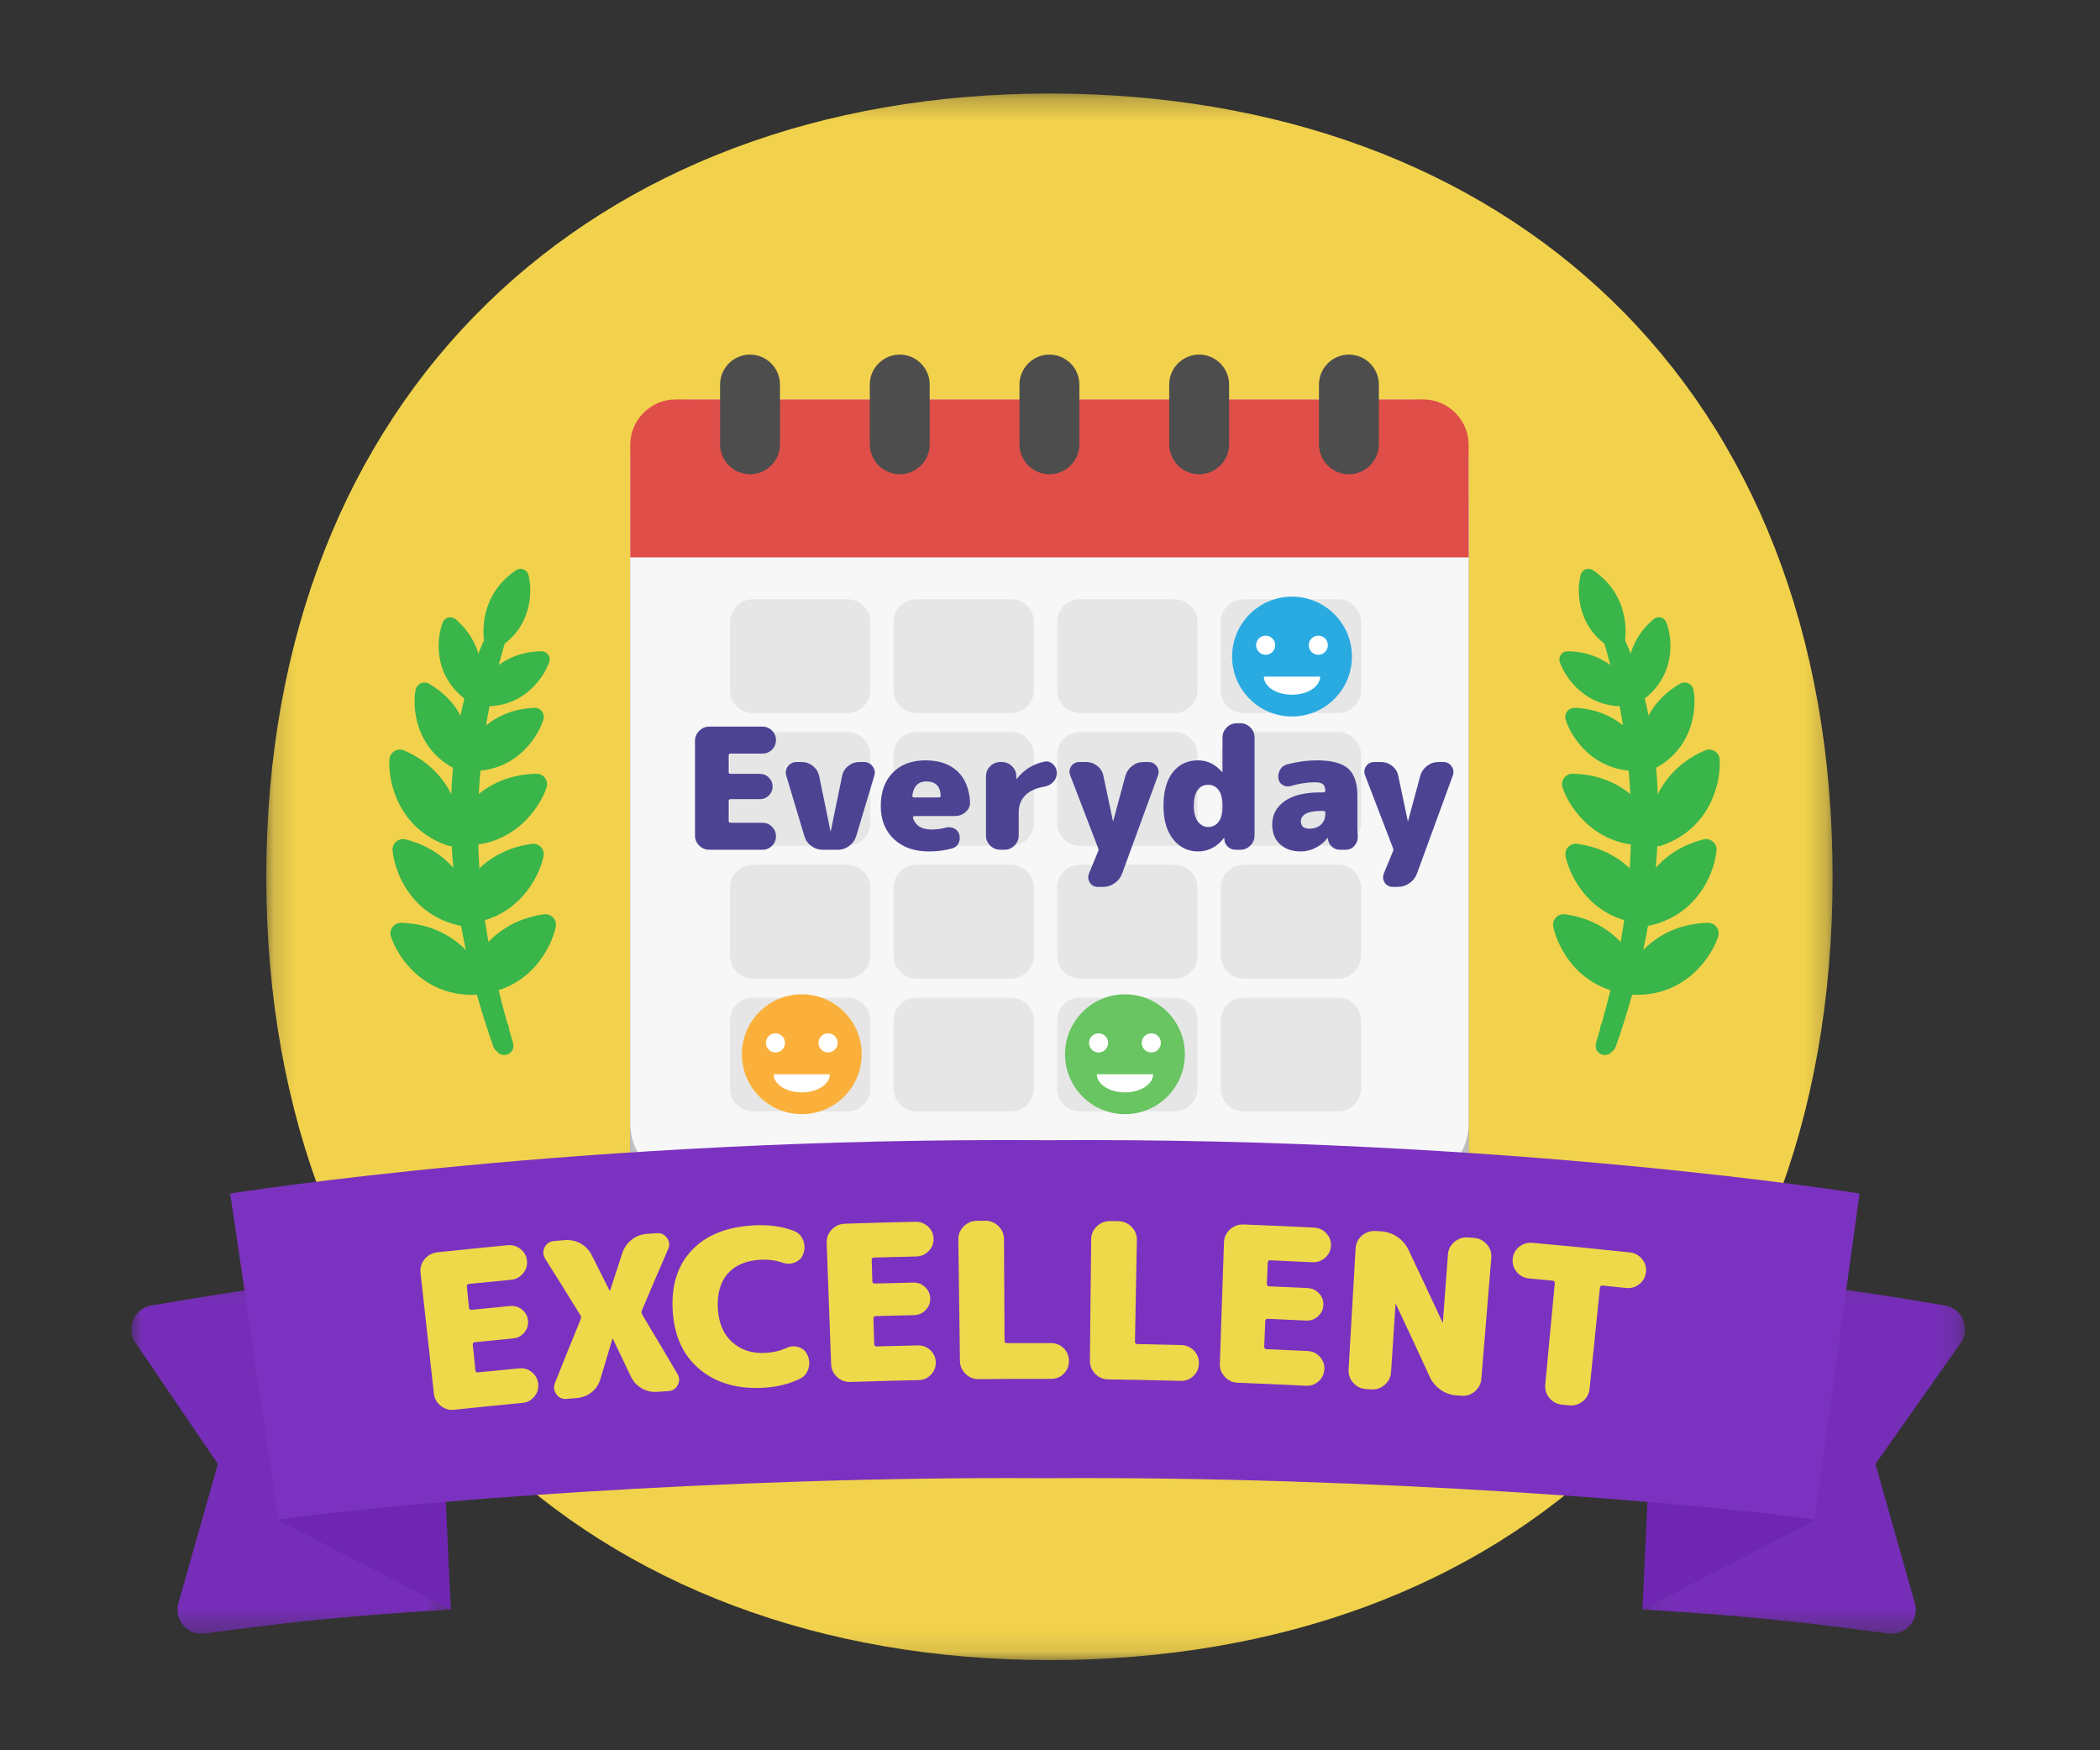 <svg width="96" height="80" viewBox="0 0 96 80" fill="none" xmlns="http://www.w3.org/2000/svg">
<rect x="0" y="0" width="96" height="80" fill="#333333" stroke="none"/>
<mask id="mask0" mask-type="alpha" maskUnits="userSpaceOnUse" x="12" y="4" width="72" height="72">
<path fill-rule="evenodd" clip-rule="evenodd" d="M12.174 4.275H83.776V75.877H12.174V4.275Z" fill="white"/>
</mask>
<g mask="url(#mask0)">
<path fill-rule="evenodd" clip-rule="evenodd" d="M83.776 40.077C83.776 62.537 68.947 75.877 47.975 75.877C27.002 75.877 12.174 62.162 12.174 40.077C12.174 17.991 27.092 4.275 47.975 4.275C68.858 4.275 83.776 17.616 83.776 40.077" fill="#F2D24C"/>
</g>
<path fill-rule="evenodd" clip-rule="evenodd" d="M64.372 56.264H31.576C30.049 56.264 28.811 55.026 28.811 53.498V23.184C28.811 21.657 30.049 20.418 31.576 20.418H64.372C65.899 20.418 67.138 21.657 67.138 23.184V53.498C67.138 55.026 65.899 56.264 64.372 56.264" fill="#999999"/>
<path fill-rule="evenodd" clip-rule="evenodd" d="M64.372 55.264H31.576C30.049 55.264 28.811 54.026 28.811 52.498V22.184C28.811 20.657 30.049 19.418 31.576 19.418H64.372C65.899 19.418 67.138 20.657 67.138 22.184V52.498C67.138 54.026 65.899 55.264 64.372 55.264" fill="#BFBFBF"/>
<path fill-rule="evenodd" clip-rule="evenodd" d="M64.372 54.102H31.576C30.049 54.102 28.811 52.864 28.811 51.336V21.022C28.811 19.494 30.049 18.256 31.576 18.256H64.372C65.899 18.256 67.138 19.494 67.138 21.022V51.336C67.138 52.864 65.899 54.102 64.372 54.102" fill="#F7F7F7"/>
<path fill-rule="evenodd" clip-rule="evenodd" d="M38.743 32.591H34.412C33.838 32.591 33.369 32.122 33.369 31.549V28.433C33.369 27.86 33.838 27.391 34.412 27.391H38.743C39.316 27.391 39.786 27.86 39.786 28.433V31.549C39.786 32.122 39.316 32.591 38.743 32.591" fill="#E6E6E6"/>
<path fill-rule="evenodd" clip-rule="evenodd" d="M46.222 32.591H41.89C41.317 32.591 40.848 32.122 40.848 31.549V28.433C40.848 27.86 41.317 27.391 41.89 27.391H46.222C46.795 27.391 47.264 27.86 47.264 28.433V31.549C47.264 32.122 46.795 32.591 46.222 32.591" fill="#E6E6E6"/>
<path fill-rule="evenodd" clip-rule="evenodd" d="M53.7 32.591H49.369C48.795 32.591 48.326 32.122 48.326 31.549V28.433C48.326 27.86 48.795 27.391 49.369 27.391H53.7C54.274 27.391 54.743 27.86 54.743 28.433V31.549C54.743 32.122 54.274 32.591 53.7 32.591" fill="#E6E6E6"/>
<path fill-rule="evenodd" clip-rule="evenodd" d="M61.177 32.591H56.845C56.272 32.591 55.803 32.122 55.803 31.549V28.433C55.803 27.86 56.272 27.391 56.845 27.391H61.177C61.75 27.391 62.219 27.86 62.219 28.433V31.549C62.219 32.122 61.75 32.591 61.177 32.591" fill="#E6E6E6"/>
<path fill-rule="evenodd" clip-rule="evenodd" d="M38.743 38.659H34.412C33.838 38.659 33.369 38.19 33.369 37.617V34.502C33.369 33.928 33.838 33.459 34.412 33.459H38.743C39.316 33.459 39.786 33.928 39.786 34.502V37.617C39.786 38.19 39.316 38.659 38.743 38.659" fill="#E6E6E6"/>
<path fill-rule="evenodd" clip-rule="evenodd" d="M46.222 38.659H41.89C41.317 38.659 40.848 38.19 40.848 37.617V34.502C40.848 33.928 41.317 33.459 41.89 33.459H46.222C46.795 33.459 47.264 33.928 47.264 34.502V37.617C47.264 38.19 46.795 38.659 46.222 38.659" fill="#E6E6E6"/>
<path fill-rule="evenodd" clip-rule="evenodd" d="M53.7 38.659H49.369C48.795 38.659 48.326 38.19 48.326 37.617V34.502C48.326 33.928 48.795 33.459 49.369 33.459H53.7C54.274 33.459 54.743 33.928 54.743 34.502V37.617C54.743 38.19 54.274 38.659 53.7 38.659" fill="#E6E6E6"/>
<path fill-rule="evenodd" clip-rule="evenodd" d="M61.177 38.659H56.845C56.272 38.659 55.803 38.19 55.803 37.617V34.502C55.803 33.928 56.272 33.459 56.845 33.459H61.177C61.75 33.459 62.219 33.928 62.219 34.502V37.617C62.219 38.19 61.75 38.659 61.177 38.659" fill="#E6E6E6"/>
<path fill-rule="evenodd" clip-rule="evenodd" d="M38.743 44.728H34.412C33.838 44.728 33.369 44.258 33.369 43.685V40.57C33.369 39.997 33.838 39.527 34.412 39.527H38.743C39.316 39.527 39.786 39.997 39.786 40.57V43.685C39.786 44.258 39.316 44.728 38.743 44.728" fill="#E6E6E6"/>
<path fill-rule="evenodd" clip-rule="evenodd" d="M46.222 44.728H41.89C41.317 44.728 40.848 44.258 40.848 43.685V40.57C40.848 39.997 41.317 39.527 41.89 39.527H46.222C46.795 39.527 47.264 39.997 47.264 40.57V43.685C47.264 44.258 46.795 44.728 46.222 44.728" fill="#E6E6E6"/>
<path fill-rule="evenodd" clip-rule="evenodd" d="M53.7 44.728H49.369C48.795 44.728 48.326 44.258 48.326 43.685V40.57C48.326 39.997 48.795 39.527 49.369 39.527H53.7C54.274 39.527 54.743 39.997 54.743 40.57V43.685C54.743 44.258 54.274 44.728 53.7 44.728" fill="#E6E6E6"/>
<path fill-rule="evenodd" clip-rule="evenodd" d="M61.177 44.728H56.845C56.272 44.728 55.803 44.258 55.803 43.685V40.57C55.803 39.997 56.272 39.527 56.845 39.527H61.177C61.75 39.527 62.219 39.997 62.219 40.57V43.685C62.219 44.258 61.75 44.728 61.177 44.728" fill="#E6E6E6"/>
<path fill-rule="evenodd" clip-rule="evenodd" d="M38.743 50.798H34.412C33.838 50.798 33.369 50.329 33.369 49.755V46.64C33.369 46.067 33.838 45.598 34.412 45.598H38.743C39.316 45.598 39.786 46.067 39.786 46.64V49.755C39.786 50.329 39.316 50.798 38.743 50.798" fill="#E6E6E6"/>
<path fill-rule="evenodd" clip-rule="evenodd" d="M46.222 50.798H41.89C41.317 50.798 40.848 50.329 40.848 49.755V46.64C40.848 46.067 41.317 45.598 41.89 45.598H46.222C46.795 45.598 47.264 46.067 47.264 46.64V49.755C47.264 50.329 46.795 50.798 46.222 50.798" fill="#E6E6E6"/>
<path fill-rule="evenodd" clip-rule="evenodd" d="M53.7 50.798H49.369C48.795 50.798 48.326 50.329 48.326 49.755V46.64C48.326 46.067 48.795 45.598 49.369 45.598H53.7C54.274 45.598 54.743 46.067 54.743 46.64V49.755C54.743 50.329 54.274 50.798 53.7 50.798" fill="#E6E6E6"/>
<path fill-rule="evenodd" clip-rule="evenodd" d="M61.177 50.798H56.845C56.272 50.798 55.803 50.329 55.803 49.755V46.64C55.803 46.067 56.272 45.598 56.845 45.598H61.177C61.75 45.598 62.219 46.067 62.219 46.64V49.755C62.219 50.329 61.75 50.798 61.177 50.798" fill="#E6E6E6"/>
<path fill-rule="evenodd" clip-rule="evenodd" d="M67.138 25.477H28.811V20.341C28.811 19.189 29.744 18.256 30.895 18.256H65.053C66.204 18.256 67.138 19.189 67.138 20.341V25.477Z" fill="#DF4E49"/>
<path fill-rule="evenodd" clip-rule="evenodd" d="M34.287 21.677V21.677C33.534 21.677 32.918 21.061 32.918 20.309V17.576C32.918 16.823 33.534 16.207 34.287 16.207C35.04 16.207 35.656 16.823 35.656 17.576V20.309C35.656 21.061 35.04 21.677 34.287 21.677" fill="#4D4D4D"/>
<path fill-rule="evenodd" clip-rule="evenodd" d="M41.131 21.677V21.677C40.378 21.677 39.762 21.061 39.762 20.309V17.576C39.762 16.823 40.378 16.207 41.131 16.207C41.883 16.207 42.5 16.823 42.5 17.576V20.309C42.5 21.061 41.883 21.677 41.131 21.677" fill="#4D4D4D"/>
<path fill-rule="evenodd" clip-rule="evenodd" d="M47.974 21.677V21.677C47.222 21.677 46.605 21.061 46.605 20.309V17.576C46.605 16.823 47.222 16.207 47.974 16.207C48.727 16.207 49.343 16.823 49.343 17.576V20.309C49.343 21.061 48.727 21.677 47.974 21.677" fill="#4D4D4D"/>
<path fill-rule="evenodd" clip-rule="evenodd" d="M54.818 21.677V21.677C54.065 21.677 53.449 21.061 53.449 20.309V17.576C53.449 16.823 54.065 16.207 54.818 16.207C55.571 16.207 56.187 16.823 56.187 17.576V20.309C56.187 21.061 55.571 21.677 54.818 21.677" fill="#4D4D4D"/>
<path fill-rule="evenodd" clip-rule="evenodd" d="M61.664 21.677V21.677C60.911 21.677 60.295 21.061 60.295 20.309V17.576C60.295 16.823 60.911 16.207 61.664 16.207C62.417 16.207 63.033 16.823 63.033 17.576V20.309C63.033 21.061 62.417 21.677 61.664 21.677" fill="#4D4D4D"/>
<path fill-rule="evenodd" clip-rule="evenodd" d="M55.948 38.308C55.624 38.714 55.231 38.917 54.768 38.917C54.306 38.917 53.926 38.732 53.631 38.362C53.335 37.992 53.188 37.483 53.188 36.835C53.188 36.172 53.33 35.659 53.615 35.297C53.901 34.934 54.285 34.753 54.768 34.753C55.195 34.753 55.56 34.931 55.863 35.285C55.863 35.29 55.868 35.293 55.879 35.293C55.884 35.293 55.886 35.29 55.886 35.285V33.712C55.886 33.532 55.951 33.378 56.079 33.249C56.208 33.121 56.362 33.057 56.542 33.057H56.696C56.876 33.057 57.03 33.121 57.159 33.249C57.287 33.378 57.352 33.532 57.352 33.712V38.185C57.352 38.365 57.287 38.519 57.159 38.648C57.03 38.776 56.876 38.84 56.696 38.84H56.48C56.347 38.84 56.23 38.794 56.129 38.701C56.029 38.609 55.976 38.496 55.971 38.362V38.308C55.971 38.303 55.969 38.3 55.964 38.3C55.959 38.3 55.953 38.303 55.948 38.308ZM34.856 38.84C35.026 38.84 35.171 38.78 35.292 38.659C35.413 38.538 35.473 38.393 35.473 38.223C35.473 38.054 35.413 37.908 35.292 37.788C35.171 37.667 35.026 37.606 34.856 37.606H33.399C33.342 37.606 33.314 37.578 33.314 37.522V36.612C33.314 36.555 33.342 36.527 33.399 36.527H34.74C34.9 36.527 35.036 36.47 35.149 36.357C35.262 36.244 35.319 36.108 35.319 35.948C35.319 35.789 35.262 35.653 35.149 35.54C35.036 35.427 34.9 35.37 34.74 35.37H33.399C33.342 35.37 33.314 35.342 33.314 35.285V34.529C33.314 34.473 33.342 34.445 33.399 34.445H34.856C35.026 34.445 35.171 34.384 35.292 34.264C35.413 34.143 35.473 33.997 35.473 33.828C35.473 33.658 35.413 33.513 35.292 33.392C35.171 33.271 35.026 33.211 34.856 33.211H32.427C32.247 33.211 32.093 33.275 31.964 33.404C31.836 33.532 31.771 33.686 31.771 33.866V38.185C31.771 38.365 31.836 38.519 31.964 38.648C32.093 38.776 32.247 38.84 32.427 38.84H34.856ZM38.304 38.84C38.494 38.84 38.667 38.781 38.824 38.663C38.981 38.545 39.088 38.393 39.144 38.208L39.969 35.455C40.016 35.295 39.989 35.152 39.888 35.023C39.788 34.895 39.658 34.83 39.499 34.83H39.283C39.093 34.83 38.923 34.891 38.774 35.011C38.625 35.132 38.532 35.285 38.496 35.47L37.98 37.984C37.98 37.989 37.977 37.992 37.972 37.992C37.967 37.992 37.964 37.989 37.964 37.984L37.448 35.47C37.407 35.285 37.311 35.132 37.162 35.011C37.013 34.891 36.846 34.83 36.661 34.83H36.414C36.25 34.83 36.119 34.895 36.021 35.023C35.923 35.152 35.898 35.295 35.944 35.455L36.769 38.208C36.821 38.393 36.925 38.545 37.081 38.663C37.238 38.781 37.414 38.84 37.61 38.84H38.304ZM43.526 38.779C43.192 38.871 42.837 38.917 42.462 38.917C41.799 38.917 41.267 38.73 40.866 38.354C40.465 37.979 40.264 37.473 40.264 36.835C40.264 36.193 40.448 35.685 40.816 35.312C41.183 34.94 41.681 34.753 42.308 34.753C42.925 34.753 43.41 34.918 43.762 35.247C44.114 35.576 44.308 36.044 44.344 36.65C44.354 36.83 44.29 36.983 44.151 37.109C44.012 37.235 43.848 37.298 43.657 37.298H41.799C41.773 37.298 41.755 37.308 41.745 37.329C41.735 37.349 41.732 37.37 41.737 37.391C41.85 37.74 42.136 37.915 42.593 37.915C42.799 37.915 43.01 37.887 43.226 37.83C43.359 37.794 43.487 37.804 43.607 37.861C43.728 37.917 43.809 38.007 43.85 38.131C43.891 38.27 43.882 38.403 43.823 38.532C43.764 38.66 43.665 38.743 43.526 38.779ZM42.917 36.45H41.784C41.758 36.45 41.737 36.439 41.722 36.419C41.706 36.398 41.701 36.378 41.706 36.357C41.768 35.931 41.982 35.717 42.347 35.717C42.763 35.717 42.981 35.931 43.002 36.357C43.002 36.419 42.974 36.45 42.917 36.45ZM46.376 38.648C46.248 38.776 46.094 38.84 45.914 38.84H45.729C45.549 38.84 45.394 38.776 45.266 38.648C45.137 38.519 45.073 38.365 45.073 38.185V35.486C45.073 35.306 45.137 35.152 45.266 35.023C45.394 34.895 45.549 34.83 45.729 34.83H45.798C45.978 34.83 46.133 34.895 46.264 35.023C46.396 35.152 46.461 35.306 46.461 35.486V35.594C46.461 35.599 46.464 35.601 46.469 35.601C46.479 35.601 46.484 35.599 46.484 35.594C46.808 35.182 47.225 34.923 47.734 34.815C47.883 34.779 48.016 34.816 48.135 34.927C48.253 35.037 48.312 35.172 48.312 35.331C48.312 35.491 48.257 35.628 48.146 35.744C48.036 35.86 47.898 35.931 47.734 35.956C47.348 36.023 47.057 36.158 46.862 36.361C46.667 36.564 46.569 36.825 46.569 37.144V38.185C46.569 38.365 46.505 38.519 46.376 38.648ZM50.421 40.537C50.616 40.537 50.795 40.48 50.957 40.367C51.119 40.254 51.233 40.105 51.3 39.92L52.935 35.447C52.991 35.298 52.973 35.158 52.881 35.027C52.788 34.896 52.662 34.83 52.503 34.83H52.272C52.081 34.83 51.909 34.889 51.755 35.008C51.601 35.126 51.498 35.278 51.446 35.463L50.891 37.522C50.891 37.527 50.889 37.529 50.883 37.529C50.878 37.529 50.876 37.527 50.876 37.522L50.444 35.47C50.408 35.285 50.315 35.132 50.166 35.011C50.017 34.891 49.845 34.83 49.65 34.83H49.341C49.182 34.83 49.058 34.895 48.971 35.023C48.884 35.152 48.868 35.29 48.925 35.44L50.197 38.755C50.223 38.812 50.223 38.866 50.197 38.917L49.781 39.928C49.724 40.077 49.738 40.215 49.823 40.344C49.908 40.472 50.03 40.537 50.19 40.537H50.421ZM55.231 37.799C55.041 37.799 54.884 37.716 54.761 37.549C54.637 37.382 54.575 37.144 54.575 36.835C54.575 36.517 54.633 36.276 54.749 36.114C54.865 35.952 55.025 35.871 55.231 35.871C55.431 35.871 55.591 35.952 55.709 36.114C55.827 36.276 55.886 36.504 55.886 36.797V36.874C55.886 37.172 55.827 37.401 55.709 37.56C55.591 37.719 55.431 37.799 55.231 37.799ZM60.14 38.752C59.919 38.862 59.695 38.917 59.469 38.917C59.073 38.917 58.756 38.808 58.517 38.59C58.278 38.371 58.158 38.069 58.158 37.684C58.158 37.241 58.347 36.887 58.725 36.619C59.103 36.352 59.646 36.218 60.356 36.218H60.502C60.559 36.218 60.587 36.188 60.587 36.126C60.577 35.987 60.537 35.891 60.468 35.837C60.398 35.783 60.284 35.756 60.124 35.756C59.765 35.756 59.395 35.812 59.014 35.925C58.891 35.966 58.77 35.954 58.652 35.887C58.533 35.82 58.464 35.725 58.443 35.601C58.418 35.452 58.442 35.313 58.517 35.185C58.591 35.056 58.698 34.974 58.837 34.938C59.299 34.815 59.754 34.753 60.202 34.753C60.87 34.753 61.346 34.878 61.628 35.127C61.911 35.377 62.052 35.792 62.052 36.373V37.761C62.052 37.951 62.057 38.092 62.068 38.185C62.083 38.36 62.037 38.513 61.929 38.644C61.821 38.775 61.682 38.84 61.513 38.84H61.258C61.119 38.84 60.997 38.795 60.892 38.705C60.786 38.615 60.726 38.501 60.711 38.362C60.711 38.357 60.709 38.348 60.707 38.335C60.704 38.322 60.703 38.313 60.703 38.308C60.703 38.303 60.7 38.3 60.695 38.3C60.685 38.3 60.68 38.303 60.68 38.308C60.541 38.493 60.361 38.641 60.14 38.752ZM59.855 37.876C59.597 37.876 59.469 37.761 59.469 37.529C59.469 37.391 59.544 37.279 59.693 37.194C59.842 37.109 60.063 37.067 60.356 37.067H60.502C60.559 37.067 60.587 37.095 60.587 37.151V37.182C60.587 37.398 60.52 37.568 60.387 37.691C60.253 37.815 60.076 37.876 59.855 37.876ZM64.436 40.367C64.274 40.48 64.095 40.537 63.9 40.537H63.669C63.509 40.537 63.387 40.472 63.302 40.344C63.217 40.215 63.203 40.077 63.26 39.928L63.676 38.917C63.702 38.866 63.702 38.812 63.676 38.755L62.404 35.44C62.347 35.29 62.363 35.152 62.45 35.023C62.537 34.895 62.661 34.83 62.82 34.83H63.129C63.324 34.83 63.496 34.891 63.645 35.011C63.794 35.132 63.887 35.285 63.923 35.47L64.355 37.522C64.355 37.527 64.357 37.529 64.362 37.529C64.368 37.529 64.37 37.527 64.37 37.522L64.925 35.463C64.977 35.278 65.08 35.126 65.234 35.008C65.388 34.889 65.56 34.83 65.751 34.83H65.982C66.141 34.83 66.267 34.896 66.36 35.027C66.452 35.158 66.47 35.298 66.414 35.447L64.779 39.92C64.712 40.105 64.598 40.254 64.436 40.367Z" fill="#4C4493"/>
<path fill-rule="evenodd" clip-rule="evenodd" d="M61.802 30.01C61.802 31.523 60.576 32.749 59.063 32.749C57.551 32.749 56.324 31.523 56.324 30.01C56.324 28.498 57.551 27.271 59.063 27.271C60.576 27.271 61.802 28.498 61.802 30.01" fill="#29ABE2"/>
<path fill-rule="evenodd" clip-rule="evenodd" d="M58.296 29.49C58.296 29.731 58.1 29.927 57.859 29.927C57.618 29.927 57.422 29.731 57.422 29.49C57.422 29.249 57.618 29.053 57.859 29.053C58.1 29.053 58.296 29.249 58.296 29.49" fill="white"/>
<path fill-rule="evenodd" clip-rule="evenodd" d="M60.702 29.49C60.702 29.731 60.507 29.927 60.265 29.927C60.024 29.927 59.828 29.731 59.828 29.49C59.828 29.249 60.024 29.053 60.265 29.053C60.507 29.053 60.702 29.249 60.702 29.49" fill="white"/>
<path fill-rule="evenodd" clip-rule="evenodd" d="M57.775 30.924C57.775 31.382 58.352 31.754 59.062 31.754C59.773 31.754 60.349 31.382 60.349 30.924H57.775Z" fill="white"/>
<path fill-rule="evenodd" clip-rule="evenodd" d="M39.392 48.186C39.392 49.699 38.166 50.925 36.653 50.925C35.141 50.925 33.914 49.699 33.914 48.186C33.914 46.673 35.141 45.447 36.653 45.447C38.166 45.447 39.392 46.673 39.392 48.186" fill="#FBB03B"/>
<path fill-rule="evenodd" clip-rule="evenodd" d="M35.886 47.667C35.886 47.909 35.69 48.105 35.449 48.105C35.207 48.105 35.012 47.909 35.012 47.667C35.012 47.426 35.207 47.23 35.449 47.23C35.69 47.23 35.886 47.426 35.886 47.667" fill="white"/>
<path fill-rule="evenodd" clip-rule="evenodd" d="M38.292 47.667C38.292 47.909 38.097 48.105 37.855 48.105C37.614 48.105 37.418 47.909 37.418 47.667C37.418 47.426 37.614 47.23 37.855 47.23C38.097 47.23 38.292 47.426 38.292 47.667" fill="white"/>
<path fill-rule="evenodd" clip-rule="evenodd" d="M35.365 49.1C35.365 49.558 35.941 49.93 36.652 49.93C37.362 49.93 37.938 49.558 37.938 49.1H35.365Z" fill="white"/>
<path fill-rule="evenodd" clip-rule="evenodd" d="M54.166 48.186C54.166 49.699 52.94 50.925 51.427 50.925C49.914 50.925 48.688 49.699 48.688 48.186C48.688 46.673 49.914 45.447 51.427 45.447C52.94 45.447 54.166 46.673 54.166 48.186" fill="#69C462"/>
<path fill-rule="evenodd" clip-rule="evenodd" d="M50.659 47.667C50.659 47.909 50.464 48.105 50.222 48.105C49.981 48.105 49.785 47.909 49.785 47.667C49.785 47.426 49.981 47.23 50.222 47.23C50.464 47.23 50.659 47.426 50.659 47.667" fill="white"/>
<path fill-rule="evenodd" clip-rule="evenodd" d="M53.068 47.667C53.068 47.909 52.872 48.105 52.63 48.105C52.389 48.105 52.193 47.909 52.193 47.667C52.193 47.426 52.389 47.23 52.63 47.23C52.872 47.23 53.068 47.426 53.068 47.667" fill="white"/>
<path fill-rule="evenodd" clip-rule="evenodd" d="M50.141 49.1C50.141 49.558 50.717 49.93 51.427 49.93C52.138 49.93 52.714 49.558 52.714 49.1H50.141Z" fill="white"/>
<path fill-rule="evenodd" clip-rule="evenodd" d="M22.953 47.705C18.725 35.717 22.792 28.881 22.792 28.881C20.348 36.815 21.64 43.083 23.031 47.726C23.157 48.148 22.676 46.622 22.84 47.007L22.953 47.705Z" fill="#39B54A"/>
<path fill-rule="evenodd" clip-rule="evenodd" d="M22.633 47.979C22.657 48.007 22.684 48.032 22.715 48.052C22.822 48.193 23.009 48.258 23.184 48.2C23.276 48.17 23.565 48.038 23.435 47.604C23.383 47.429 23.331 47.251 23.279 47.072L23.258 46.938C23.252 46.905 23.242 46.871 23.229 46.84C23.217 46.812 23.204 46.785 23.19 46.762C21.927 42.274 20.944 36.315 23.196 29.004C23.259 28.799 23.159 28.58 22.964 28.493C22.768 28.407 22.539 28.48 22.429 28.663C22.386 28.736 21.365 30.481 20.87 33.733C20.417 36.707 20.341 41.569 22.554 47.844C22.572 47.895 22.599 47.94 22.633 47.979" fill="#39B54A"/>
<path fill-rule="evenodd" clip-rule="evenodd" d="M22.045 31.902C22.045 31.902 22.738 30.163 24.756 30.141C24.756 30.141 24.1 32.041 22.045 31.902" fill="#39B54A"/>
<path fill-rule="evenodd" clip-rule="evenodd" d="M22.732 31.489C23.393 31.354 23.821 30.953 24.079 30.603C23.428 30.774 22.996 31.16 22.732 31.489M21.729 32.101C21.666 32 21.654 31.875 21.698 31.764C21.73 31.683 22.51 29.793 24.751 29.768C24.873 29.766 24.988 29.823 25.058 29.923C25.13 30.021 25.148 30.148 25.108 30.262C24.849 31.014 23.871 32.4 22.02 32.274C21.92 32.267 21.827 32.221 21.763 32.146C21.75 32.132 21.739 32.117 21.729 32.101" fill="#39B54A"/>
<path fill-rule="evenodd" clip-rule="evenodd" d="M22.513 29.34C22.513 29.34 22.128 27.509 23.795 26.373C23.795 26.373 24.301 28.319 22.513 29.34" fill="#39B54A"/>
<path fill-rule="evenodd" clip-rule="evenodd" d="M22.858 28.616C23.334 28.138 23.468 27.567 23.489 27.133C23.042 27.636 22.896 28.196 22.858 28.616M22.149 29.417C22.131 29.332 21.734 27.327 23.586 26.065C23.687 25.996 23.814 25.981 23.928 26.024C24.041 26.066 24.127 26.162 24.158 26.279C24.358 27.048 24.31 28.744 22.7 29.665C22.596 29.724 22.47 29.73 22.361 29.681C22.311 29.658 22.267 29.625 22.232 29.584C22.191 29.537 22.163 29.48 22.149 29.417" fill="#39B54A"/>
<path fill-rule="evenodd" clip-rule="evenodd" d="M21.52 31.68C21.52 31.68 22.112 29.905 20.585 28.586C20.585 28.586 19.86 30.461 21.52 31.68" fill="#39B54A"/>
<path fill-rule="evenodd" clip-rule="evenodd" d="M21.259 30.918C21.269 30.497 21.187 29.925 20.805 29.378C20.776 29.81 20.844 30.391 21.259 30.918M20.238 28.451C20.282 28.338 20.378 28.253 20.495 28.224C20.613 28.195 20.738 28.224 20.83 28.304C22.525 29.77 21.902 31.716 21.875 31.798C21.837 31.912 21.747 32 21.634 32.036C21.52 32.072 21.396 32.052 21.3 31.981C21.09 31.828 20.914 31.663 20.765 31.49C19.848 30.429 19.991 29.089 20.238 28.451" fill="#39B54A"/>
<path fill-rule="evenodd" clip-rule="evenodd" d="M21.477 34.822C21.477 34.822 22.194 32.86 24.443 32.77C24.443 32.77 23.774 34.911 21.477 34.822" fill="#39B54A"/>
<path fill-rule="evenodd" clip-rule="evenodd" d="M22.23 34.338C22.963 34.166 23.428 33.704 23.704 33.306C22.983 33.518 22.514 33.962 22.23 34.338M21.131 35.053C21.057 34.942 21.04 34.803 21.086 34.677C21.119 34.587 21.927 32.453 24.427 32.352C24.562 32.347 24.692 32.407 24.774 32.515C24.857 32.622 24.882 32.763 24.841 32.892C24.577 33.739 23.53 35.318 21.461 35.237C21.345 35.232 21.237 35.179 21.162 35.093C21.151 35.08 21.141 35.067 21.131 35.053" fill="#39B54A"/>
<path fill-rule="evenodd" clip-rule="evenodd" d="M21.072 34.815C21.072 34.815 21.353 32.745 19.405 31.615C19.405 31.615 18.999 33.822 21.072 34.815" fill="#39B54A"/>
<path fill-rule="evenodd" clip-rule="evenodd" d="M19.814 32.44C19.874 32.92 20.071 33.54 20.628 34.03C20.551 33.568 20.344 32.96 19.814 32.44M18.996 31.538C19.021 31.405 19.109 31.292 19.232 31.235C19.355 31.179 19.498 31.186 19.615 31.254C21.779 32.509 21.499 34.774 21.485 34.87C21.468 35.001 21.388 35.117 21.27 35.18C21.153 35.243 21.013 35.247 20.893 35.189C20.415 34.961 20.048 34.667 19.767 34.343C18.951 33.398 18.877 32.187 18.996 31.538" fill="#39B54A"/>
<path fill-rule="evenodd" clip-rule="evenodd" d="M21.049 38.149C21.049 38.149 21.924 35.899 24.526 35.848C24.526 35.848 23.702 38.307 21.049 38.149" fill="#39B54A"/>
<path fill-rule="evenodd" clip-rule="evenodd" d="M21.932 37.608C22.783 37.427 23.331 36.905 23.659 36.451C22.822 36.678 22.269 37.181 21.932 37.608M20.645 38.409C20.561 38.279 20.545 38.117 20.601 37.974C20.642 37.87 21.627 35.423 24.518 35.365C24.675 35.362 24.824 35.435 24.916 35.562C25.009 35.688 25.034 35.852 24.984 36C24.659 36.972 23.411 38.771 21.021 38.63C20.891 38.621 20.77 38.561 20.686 38.463C20.671 38.446 20.657 38.428 20.645 38.409" fill="#39B54A"/>
<path fill-rule="evenodd" clip-rule="evenodd" d="M20.622 38.195C20.622 38.195 20.67 35.782 18.284 34.742C18.284 34.742 18.11 37.33 20.622 38.195" fill="#39B54A"/>
<path fill-rule="evenodd" clip-rule="evenodd" d="M18.857 35.633C18.988 36.176 19.295 36.865 20.009 37.356C19.859 36.833 19.539 36.16 18.857 35.633M17.803 34.709C17.814 34.553 17.9 34.411 18.034 34.33C18.167 34.248 18.333 34.237 18.476 34.3C21.128 35.455 21.106 38.092 21.104 38.204C21.101 38.358 21.024 38.501 20.898 38.589C20.772 38.678 20.611 38.7 20.466 38.65C19.718 38.393 19.167 37.987 18.766 37.523C17.952 36.58 17.757 35.394 17.803 34.709" fill="#39B54A"/>
<path fill-rule="evenodd" clip-rule="evenodd" d="M21.191 41.74C21.191 41.74 21.796 39.403 24.374 39.045C24.374 39.045 23.844 41.584 21.191 41.74" fill="#39B54A"/>
<path fill-rule="evenodd" clip-rule="evenodd" d="M22.005 41.101C22.828 40.821 23.311 40.237 23.584 39.748C22.779 40.073 22.289 40.636 22.005 41.101M20.82 42.047C20.723 41.928 20.688 41.769 20.726 41.62C20.754 41.512 21.444 38.966 24.309 38.569C24.464 38.547 24.62 38.603 24.727 38.717C24.835 38.831 24.879 38.991 24.846 39.145C24.637 40.148 23.61 42.082 21.221 42.222C21.071 42.231 20.926 42.169 20.828 42.056C20.826 42.053 20.823 42.05 20.82 42.047" fill="#39B54A"/>
<path fill-rule="evenodd" clip-rule="evenodd" d="M21.752 44.962C21.752 44.962 22.357 42.625 24.935 42.268C24.935 42.268 24.405 44.807 21.752 44.962" fill="#39B54A"/>
<path fill-rule="evenodd" clip-rule="evenodd" d="M22.564 44.321C23.387 44.041 23.87 43.458 24.143 42.969C23.338 43.293 22.848 43.857 22.564 44.321M21.379 45.268C21.281 45.149 21.246 44.99 21.285 44.841C21.313 44.733 22.003 42.187 24.868 41.79C25.023 41.768 25.179 41.824 25.286 41.938C25.393 42.052 25.438 42.212 25.405 42.365C25.196 43.368 24.169 45.302 21.779 45.443C21.63 45.451 21.484 45.39 21.387 45.277C21.384 45.274 21.382 45.271 21.379 45.268" fill="#39B54A"/>
<path fill-rule="evenodd" clip-rule="evenodd" d="M21.282 41.869C21.282 41.869 20.945 39.478 18.424 38.832C18.424 38.832 18.664 41.415 21.282 41.869" fill="#39B54A"/>
<path fill-rule="evenodd" clip-rule="evenodd" d="M19.132 39.62C19.348 40.137 19.762 40.771 20.549 41.142C20.319 40.648 19.896 40.033 19.132 39.62M17.945 38.878C17.931 38.722 17.993 38.569 18.113 38.467C18.232 38.365 18.393 38.328 18.545 38.367C21.346 39.084 21.745 41.692 21.761 41.803C21.782 41.955 21.73 42.109 21.619 42.216C21.508 42.323 21.353 42.37 21.202 42.344C20.16 42.164 19.422 41.666 18.914 41.078C18.272 40.334 17.998 39.447 17.945 38.878" fill="#39B54A"/>
<path fill-rule="evenodd" clip-rule="evenodd" d="M21.791 44.984C21.791 44.984 20.93 42.728 18.328 42.66C18.328 42.66 19.137 45.124 21.791 44.984" fill="#39B54A"/>
<path fill-rule="evenodd" clip-rule="evenodd" d="M19.194 43.271C19.52 43.727 20.064 44.253 20.913 44.439C20.58 44.009 20.03 43.504 19.194 43.271M17.872 42.812C17.823 42.663 17.849 42.5 17.943 42.374C18.037 42.248 18.186 42.176 18.342 42.18C21.233 42.256 22.202 44.709 22.242 44.814C22.297 44.957 22.28 45.119 22.196 45.248C22.112 45.377 21.971 45.458 21.818 45.466C20.328 45.545 19.287 44.873 18.636 44.12C18.243 43.664 17.992 43.178 17.872 42.812" fill="#39B54A"/>
<path fill-rule="evenodd" clip-rule="evenodd" d="M73.463 47.705C77.691 35.717 73.623 28.881 73.623 28.881C76.067 36.815 74.776 43.083 73.385 47.726C73.258 48.148 73.739 46.622 73.575 47.007L73.463 47.705Z" fill="#39B54A"/>
<path fill-rule="evenodd" clip-rule="evenodd" d="M73.783 47.979C73.759 48.007 73.731 48.032 73.701 48.052C73.594 48.193 73.407 48.258 73.231 48.2C73.139 48.17 72.85 48.038 72.98 47.604C73.033 47.429 73.085 47.251 73.137 47.072L73.158 46.938C73.164 46.905 73.173 46.871 73.187 46.84C73.199 46.812 73.212 46.785 73.225 46.762C74.489 42.274 75.472 36.315 73.22 29.004C73.157 28.799 73.257 28.58 73.452 28.493C73.648 28.407 73.877 28.48 73.986 28.663C74.03 28.736 75.051 30.481 75.546 33.733C75.999 36.707 76.074 41.569 73.861 47.844C73.844 47.895 73.817 47.94 73.783 47.979" fill="#39B54A"/>
<path fill-rule="evenodd" clip-rule="evenodd" d="M74.369 31.902C74.369 31.902 73.675 30.163 71.658 30.141C71.658 30.141 72.314 32.041 74.369 31.902" fill="#39B54A"/>
<path fill-rule="evenodd" clip-rule="evenodd" d="M72.335 30.603C72.593 30.953 73.021 31.354 73.682 31.489C73.418 31.16 72.986 30.774 72.335 30.603M74.652 32.146C74.587 32.221 74.495 32.267 74.394 32.274C72.543 32.4 71.564 31.013 71.306 30.262C71.266 30.148 71.285 30.021 71.356 29.922C71.426 29.823 71.541 29.766 71.663 29.768C73.904 29.793 74.683 31.683 74.716 31.764C74.76 31.874 74.749 32 74.685 32.101C74.675 32.117 74.664 32.132 74.652 32.146" fill="#39B54A"/>
<path fill-rule="evenodd" clip-rule="evenodd" d="M73.901 29.34C73.901 29.34 74.285 27.509 72.619 26.373C72.619 26.373 72.112 28.319 73.901 29.34" fill="#39B54A"/>
<path fill-rule="evenodd" clip-rule="evenodd" d="M72.926 27.133C72.947 27.567 73.081 28.138 73.556 28.616C73.519 28.196 73.373 27.636 72.926 27.133M74.183 29.584C74.148 29.625 74.103 29.658 74.053 29.681C73.944 29.73 73.819 29.724 73.715 29.664C72.104 28.744 72.057 27.048 72.257 26.279C72.288 26.162 72.373 26.067 72.487 26.024C72.601 25.981 72.728 25.997 72.828 26.065C74.68 27.327 74.283 29.332 74.265 29.417C74.252 29.48 74.223 29.537 74.183 29.584" fill="#39B54A"/>
<path fill-rule="evenodd" clip-rule="evenodd" d="M74.894 31.68C74.894 31.68 74.302 29.905 75.829 28.586C75.829 28.586 76.554 30.461 74.894 31.68" fill="#39B54A"/>
<path fill-rule="evenodd" clip-rule="evenodd" d="M75.611 29.378C75.228 29.925 75.146 30.497 75.156 30.918C75.57 30.391 75.639 29.81 75.611 29.378M75.651 31.49C75.501 31.663 75.325 31.828 75.115 31.981C75.019 32.052 74.895 32.072 74.781 32.036C74.668 32 74.578 31.912 74.54 31.798C74.513 31.716 73.89 29.77 75.585 28.304C75.677 28.224 75.802 28.195 75.92 28.224C76.037 28.253 76.133 28.338 76.177 28.451C76.424 29.089 76.567 30.429 75.651 31.49" fill="#39B54A"/>
<path fill-rule="evenodd" clip-rule="evenodd" d="M74.937 34.822C74.937 34.822 74.22 32.86 71.971 32.77C71.971 32.77 72.64 34.911 74.937 34.822" fill="#39B54A"/>
<path fill-rule="evenodd" clip-rule="evenodd" d="M72.712 33.306C72.987 33.704 73.452 34.166 74.185 34.338C73.901 33.962 73.432 33.518 72.712 33.306M75.253 35.093C75.178 35.179 75.07 35.232 74.954 35.237C72.885 35.318 71.838 33.739 71.573 32.893C71.533 32.763 71.558 32.622 71.64 32.515C71.723 32.407 71.853 32.347 71.988 32.352C74.488 32.453 75.296 34.587 75.329 34.677C75.375 34.803 75.358 34.942 75.284 35.053C75.275 35.067 75.264 35.08 75.253 35.093" fill="#39B54A"/>
<path fill-rule="evenodd" clip-rule="evenodd" d="M75.342 34.815C75.342 34.815 75.061 32.745 77.009 31.615C77.009 31.615 77.415 33.822 75.342 34.815" fill="#39B54A"/>
<path fill-rule="evenodd" clip-rule="evenodd" d="M75.786 34.03C76.343 33.54 76.54 32.919 76.6 32.44C76.07 32.96 75.863 33.567 75.786 34.03M76.647 34.343C76.366 34.667 75.999 34.961 75.521 35.189C75.402 35.246 75.261 35.243 75.144 35.18C75.026 35.117 74.947 35.001 74.929 34.87C74.916 34.774 74.635 32.509 76.799 31.253C76.916 31.186 77.059 31.179 77.182 31.235C77.305 31.292 77.393 31.405 77.418 31.538C77.537 32.187 77.463 33.398 76.647 34.343" fill="#39B54A"/>
<path fill-rule="evenodd" clip-rule="evenodd" d="M75.364 38.149C75.364 38.149 74.489 35.899 71.887 35.848C71.887 35.848 72.712 38.307 75.364 38.149" fill="#39B54A"/>
<path fill-rule="evenodd" clip-rule="evenodd" d="M72.756 36.451C73.084 36.905 73.633 37.427 74.483 37.608C74.147 37.181 73.594 36.678 72.756 36.451M75.73 38.463C75.646 38.561 75.525 38.621 75.394 38.629C73.004 38.771 71.757 36.971 71.431 36C71.382 35.851 71.407 35.688 71.5 35.562C71.592 35.435 71.741 35.362 71.898 35.365C74.789 35.423 75.774 37.87 75.814 37.974C75.87 38.117 75.854 38.279 75.771 38.408C75.759 38.428 75.745 38.446 75.73 38.463" fill="#39B54A"/>
<path fill-rule="evenodd" clip-rule="evenodd" d="M75.791 38.195C75.791 38.195 75.743 35.782 78.13 34.742C78.13 34.742 78.304 37.33 75.791 38.195" fill="#39B54A"/>
<path fill-rule="evenodd" clip-rule="evenodd" d="M76.406 37.356C77.12 36.865 77.427 36.176 77.558 35.633C76.876 36.16 76.556 36.834 76.406 37.356M77.649 37.523C77.248 37.987 76.696 38.393 75.949 38.65C75.804 38.7 75.643 38.678 75.517 38.589C75.39 38.501 75.314 38.358 75.311 38.204C75.308 38.092 75.287 35.455 77.938 34.3C78.082 34.237 78.247 34.249 78.381 34.33C78.515 34.411 78.601 34.553 78.612 34.709C78.658 35.394 78.463 36.58 77.649 37.523" fill="#39B54A"/>
<path fill-rule="evenodd" clip-rule="evenodd" d="M75.222 41.74C75.222 41.74 74.617 39.403 72.039 39.045C72.039 39.045 72.569 41.584 75.222 41.74" fill="#39B54A"/>
<path fill-rule="evenodd" clip-rule="evenodd" d="M72.832 39.748C73.104 40.237 73.587 40.821 74.411 41.1C74.126 40.636 73.637 40.072 72.832 39.748M75.588 42.056C75.49 42.169 75.345 42.23 75.195 42.222C72.805 42.081 71.778 40.147 71.569 39.144C71.537 38.991 71.58 38.831 71.689 38.717C71.796 38.603 71.952 38.547 72.107 38.569C74.971 38.966 75.661 41.512 75.689 41.62C75.728 41.769 75.693 41.928 75.595 42.047C75.593 42.05 75.59 42.053 75.588 42.056" fill="#39B54A"/>
<path fill-rule="evenodd" clip-rule="evenodd" d="M74.663 44.962C74.663 44.962 74.059 42.625 71.481 42.268C71.481 42.268 72.01 44.807 74.663 44.962" fill="#39B54A"/>
<path fill-rule="evenodd" clip-rule="evenodd" d="M72.271 42.969C72.543 43.458 73.026 44.041 73.85 44.321C73.566 43.857 73.076 43.293 72.271 42.969M75.027 45.276C74.929 45.39 74.784 45.451 74.634 45.442C72.244 45.302 71.217 43.368 71.008 42.365C70.976 42.212 71.021 42.052 71.128 41.938C71.235 41.823 71.391 41.768 71.546 41.79C74.411 42.187 75.101 44.733 75.129 44.841C75.167 44.99 75.132 45.149 75.035 45.267C75.032 45.27 75.03 45.273 75.027 45.276" fill="#39B54A"/>
<path fill-rule="evenodd" clip-rule="evenodd" d="M75.131 41.869C75.131 41.869 75.468 39.478 77.99 38.832C77.99 38.832 77.749 41.415 75.131 41.869" fill="#39B54A"/>
<path fill-rule="evenodd" clip-rule="evenodd" d="M75.867 41.142C76.653 40.771 77.067 40.137 77.284 39.62C76.52 40.033 76.097 40.648 75.867 41.142M77.502 41.078C76.994 41.666 76.256 42.164 75.214 42.344C75.062 42.371 74.907 42.323 74.797 42.216C74.686 42.108 74.633 41.955 74.655 41.803C74.671 41.692 75.069 39.084 77.871 38.367C78.023 38.328 78.184 38.365 78.303 38.467C78.422 38.569 78.485 38.722 78.47 38.878C78.417 39.447 78.144 40.335 77.502 41.078" fill="#39B54A"/>
<path fill-rule="evenodd" clip-rule="evenodd" d="M74.623 44.984C74.623 44.984 75.484 42.728 78.086 42.66C78.086 42.66 77.277 45.124 74.623 44.984" fill="#39B54A"/>
<path fill-rule="evenodd" clip-rule="evenodd" d="M75.501 44.439C76.35 44.253 76.895 43.727 77.221 43.271C76.384 43.504 75.835 44.009 75.501 44.439M77.778 44.119C77.127 44.873 76.086 45.545 74.597 45.466C74.443 45.458 74.302 45.377 74.219 45.248C74.134 45.118 74.118 44.957 74.172 44.813C74.212 44.709 75.181 42.256 78.072 42.18C78.229 42.176 78.378 42.248 78.472 42.374C78.565 42.499 78.591 42.663 78.543 42.812C78.422 43.178 78.171 43.664 77.778 44.119" fill="#39B54A"/>
<mask id="mask1" mask-type="alpha" maskUnits="userSpaceOnUse" x="75" y="58" width="15" height="17">
<path fill-rule="evenodd" clip-rule="evenodd" d="M75.086 58.185H89.834V74.674H75.086V58.185Z" fill="white"/>
</mask>
<g mask="url(#mask1)">
<path fill-rule="evenodd" clip-rule="evenodd" d="M76.205 58.185C83.603 58.672 86.311 59.254 88.91 59.671C89.743 59.804 90.119 60.789 89.589 61.445L85.733 66.914L87.536 73.275C87.751 74.036 87.118 74.768 86.334 74.664C83.23 74.251 80.731 73.907 75.086 73.566L76.205 58.185Z" fill="#762EB8"/>
</g>
<path fill-rule="evenodd" clip-rule="evenodd" d="M82.984 69.485L75.086 73.566L75.413 66.432L82.984 69.485Z" fill="#6F27B3"/>
<mask id="mask2" mask-type="alpha" maskUnits="userSpaceOnUse" x="6" y="58" width="15" height="17">
<path fill-rule="evenodd" clip-rule="evenodd" d="M6 58.185H20.607V74.674H6V58.185Z" fill="white"/>
</mask>
<g mask="url(#mask2)">
<path fill-rule="evenodd" clip-rule="evenodd" d="M19.488 58.185C12.09 58.672 9.523 59.254 6.924 59.671C6.091 59.804 5.715 60.789 6.245 61.445L9.96 66.914L8.157 73.275C7.942 74.036 8.576 74.768 9.359 74.664C12.463 74.251 14.962 73.907 20.607 73.566L19.488 58.185Z" fill="#762EB8"/>
</g>
<path fill-rule="evenodd" clip-rule="evenodd" d="M12.709 69.485L20.607 73.566L20.28 66.432L12.709 69.485Z" fill="#6F27B3"/>
<path fill-rule="evenodd" clip-rule="evenodd" d="M47.836 52.114C26.643 51.965 10.523 54.553 10.523 54.553L12.727 69.456C17.858 68.706 32.912 67.465 47.751 67.564V67.565C47.78 67.564 47.808 67.564 47.836 67.564C47.865 67.564 47.893 67.564 47.921 67.565V67.564C62.76 67.465 77.815 68.706 82.945 69.456L85.008 54.553C85.008 54.553 69.029 51.965 47.836 52.114" fill="#7C32C0"/>
<path fill-rule="evenodd" clip-rule="evenodd" d="M21.441 58.683C21.366 58.691 21.333 58.731 21.341 58.803C21.374 59.125 21.407 59.448 21.44 59.77C21.447 59.842 21.487 59.875 21.561 59.867C22.146 59.808 22.73 59.75 23.314 59.694C23.523 59.675 23.707 59.73 23.869 59.862C24.03 59.993 24.12 60.161 24.138 60.364C24.157 60.568 24.099 60.75 23.966 60.908C23.832 61.067 23.661 61.156 23.455 61.175C22.874 61.23 22.293 61.288 21.712 61.347C21.638 61.354 21.606 61.393 21.613 61.466C21.653 61.854 21.692 62.242 21.732 62.63C21.739 62.703 21.779 62.734 21.853 62.727C22.48 62.664 23.108 62.602 23.735 62.543C23.955 62.522 24.15 62.582 24.32 62.723C24.49 62.863 24.585 63.043 24.605 63.259C24.625 63.476 24.563 63.669 24.422 63.838C24.281 64.007 24.102 64.102 23.884 64.122C22.845 64.22 21.805 64.325 20.767 64.436C20.536 64.461 20.329 64.4 20.146 64.254C19.964 64.108 19.859 63.92 19.834 63.69C19.63 61.85 19.427 60.01 19.224 58.171C19.199 57.941 19.262 57.734 19.413 57.552C19.565 57.369 19.76 57.264 19.997 57.239C21.066 57.125 22.135 57.017 23.205 56.916C23.429 56.895 23.629 56.954 23.802 57.095C23.976 57.235 24.073 57.413 24.092 57.631C24.112 57.848 24.049 58.041 23.905 58.211C23.761 58.38 23.577 58.475 23.354 58.496C22.716 58.556 22.078 58.618 21.441 58.683" fill="#EDD94A"/>
<path fill-rule="evenodd" clip-rule="evenodd" d="M29.359 60.088C29.901 60.99 30.438 61.895 30.97 62.8C31.067 62.966 31.072 63.135 30.983 63.306C30.895 63.478 30.752 63.569 30.553 63.583C30.381 63.595 30.21 63.606 30.038 63.618C29.786 63.635 29.551 63.581 29.333 63.454C29.114 63.327 28.95 63.149 28.84 62.919C28.567 62.342 28.293 61.766 28.017 61.191C28.017 61.184 28.013 61.181 28.007 61.181C28 61.183 27.997 61.187 27.997 61.192C27.812 61.803 27.629 62.414 27.448 63.025C27.38 63.269 27.248 63.471 27.052 63.629C26.855 63.788 26.628 63.879 26.37 63.9C26.212 63.913 26.053 63.926 25.895 63.94C25.703 63.956 25.551 63.886 25.437 63.731C25.324 63.575 25.299 63.408 25.363 63.23C25.751 62.253 26.145 61.278 26.543 60.303C26.572 60.235 26.566 60.169 26.527 60.106C25.994 59.241 25.455 58.378 24.912 57.517C24.816 57.352 24.811 57.184 24.898 57.01C24.985 56.837 25.128 56.741 25.325 56.724C25.485 56.711 25.644 56.697 25.804 56.684C26.069 56.661 26.315 56.712 26.541 56.837C26.766 56.961 26.935 57.139 27.049 57.368C27.324 57.91 27.597 58.452 27.869 58.995C27.87 59.001 27.873 59.005 27.88 59.004C27.887 59.003 27.89 58.999 27.889 58.993C28.076 58.415 28.263 57.838 28.453 57.261C28.537 57.015 28.681 56.816 28.884 56.657C29.088 56.499 29.32 56.413 29.578 56.395C29.725 56.385 29.871 56.375 30.017 56.365C30.221 56.351 30.38 56.424 30.492 56.582C30.605 56.74 30.623 56.908 30.546 57.085C30.141 58.019 29.74 58.954 29.345 59.89C29.315 59.958 29.32 60.025 29.359 60.088" fill="#EDD94A"/>
<path fill-rule="evenodd" clip-rule="evenodd" d="M34.777 57.579C34.12 57.611 33.618 57.822 33.274 58.208C32.929 58.595 32.778 59.132 32.817 59.818C32.855 60.478 33.074 60.987 33.472 61.345C33.869 61.704 34.373 61.868 34.985 61.837C35.338 61.82 35.658 61.745 35.946 61.614C36.129 61.526 36.317 61.514 36.51 61.574C36.703 61.636 36.836 61.753 36.91 61.929C37.005 62.13 37.02 62.34 36.956 62.557C36.891 62.775 36.758 62.931 36.557 63.026C36.063 63.265 35.499 63.4 34.864 63.432C33.694 63.49 32.74 63.212 31.992 62.593C31.245 61.972 30.829 61.092 30.754 59.944C30.678 58.783 30.963 57.852 31.618 57.153C32.273 56.453 33.234 56.068 34.495 56.005C35.149 55.973 35.74 56.054 36.267 56.25C36.481 56.327 36.63 56.472 36.714 56.683C36.797 56.895 36.799 57.105 36.72 57.312C36.659 57.494 36.533 57.623 36.344 57.701C36.154 57.779 35.963 57.781 35.77 57.711C35.467 57.606 35.135 57.562 34.777 57.579" fill="#EDD94A"/>
<path fill-rule="evenodd" clip-rule="evenodd" d="M39.96 57.478C39.885 57.48 39.849 57.518 39.851 57.59C39.861 57.913 39.87 58.237 39.879 58.561C39.881 58.634 39.92 58.669 39.994 58.667C40.58 58.65 41.166 58.635 41.753 58.623C41.962 58.618 42.142 58.688 42.293 58.83C42.444 58.972 42.521 59.146 42.525 59.351C42.529 59.556 42.458 59.733 42.314 59.881C42.169 60.028 41.993 60.106 41.785 60.11C41.202 60.123 40.619 60.137 40.036 60.154C39.963 60.156 39.927 60.194 39.929 60.266C39.94 60.656 39.951 61.045 39.963 61.435C39.965 61.508 40.003 61.543 40.076 61.541C40.706 61.523 41.336 61.508 41.965 61.494C42.185 61.49 42.375 61.563 42.534 61.716C42.694 61.869 42.775 62.054 42.779 62.272C42.782 62.49 42.708 62.678 42.555 62.836C42.402 62.994 42.217 63.077 41.998 63.08C40.956 63.102 39.913 63.131 38.87 63.166C38.638 63.173 38.438 63.097 38.266 62.939C38.094 62.78 38.003 62.584 37.995 62.354C37.927 60.504 37.858 58.654 37.79 56.805C37.781 56.573 37.858 56.372 38.023 56.201C38.187 56.03 38.388 55.939 38.627 55.932C39.7 55.896 40.773 55.866 41.846 55.844C42.071 55.838 42.265 55.913 42.428 56.066C42.591 56.219 42.674 56.402 42.678 56.621C42.682 56.839 42.605 57.028 42.449 57.185C42.292 57.344 42.103 57.425 41.88 57.43C41.239 57.444 40.6 57.46 39.96 57.478" fill="#EDD94A"/>
<path fill-rule="evenodd" clip-rule="evenodd" d="M48.052 61.389C48.278 61.389 48.472 61.47 48.631 61.629C48.79 61.789 48.868 61.984 48.866 62.216C48.865 62.44 48.786 62.632 48.629 62.789C48.472 62.947 48.278 63.025 48.047 63.025C46.944 63.021 45.842 63.025 44.739 63.036C44.507 63.038 44.307 62.958 44.14 62.794C43.972 62.632 43.886 62.433 43.883 62.203C43.858 60.352 43.834 58.502 43.809 56.651C43.805 56.42 43.888 56.221 44.056 56.053C44.224 55.886 44.428 55.801 44.666 55.798C44.786 55.797 44.904 55.796 45.024 55.795C45.263 55.793 45.468 55.874 45.639 56.038C45.81 56.202 45.896 56.4 45.897 56.632C45.906 58.182 45.914 59.732 45.922 61.282C45.922 61.355 45.959 61.391 46.032 61.39C46.706 61.387 47.379 61.387 48.052 61.389" fill="#EDD94A"/>
<path fill-rule="evenodd" clip-rule="evenodd" d="M54.012 61.48C54.237 61.486 54.429 61.571 54.584 61.734C54.74 61.897 54.813 62.096 54.806 62.326C54.8 62.551 54.716 62.74 54.555 62.894C54.395 63.048 54.199 63.122 53.968 63.115C52.865 63.086 51.763 63.063 50.66 63.048C50.428 63.045 50.23 62.96 50.067 62.792C49.903 62.626 49.822 62.426 49.824 62.195C49.843 60.344 49.863 58.493 49.882 56.643C49.884 56.412 49.971 56.214 50.144 56.051C50.315 55.887 50.522 55.807 50.76 55.811C50.879 55.812 50.998 55.814 51.117 55.816C51.356 55.819 51.559 55.906 51.726 56.074C51.893 56.241 51.975 56.442 51.971 56.673C51.942 58.223 51.913 59.773 51.884 61.322C51.883 61.395 51.919 61.432 51.992 61.433C52.665 61.446 53.339 61.462 54.012 61.48" fill="#EDD94A"/>
<path fill-rule="evenodd" clip-rule="evenodd" d="M58.071 57.604C57.996 57.601 57.958 57.636 57.954 57.708C57.941 58.032 57.927 58.356 57.913 58.679C57.91 58.752 57.946 58.789 58.02 58.793C58.606 58.818 59.192 58.845 59.778 58.874C59.987 58.884 60.162 58.966 60.302 59.119C60.443 59.272 60.508 59.451 60.497 59.655C60.486 59.86 60.403 60.031 60.248 60.169C60.093 60.306 59.912 60.37 59.705 60.359C59.122 60.33 58.539 60.304 57.957 60.279C57.883 60.276 57.845 60.311 57.842 60.383C57.825 60.773 57.809 61.162 57.792 61.552C57.789 61.624 57.825 61.663 57.898 61.666C58.527 61.693 59.157 61.722 59.786 61.753C60.005 61.765 60.189 61.852 60.338 62.015C60.486 62.178 60.554 62.368 60.542 62.587C60.531 62.804 60.443 62.986 60.279 63.134C60.115 63.281 59.924 63.349 59.706 63.338C58.664 63.285 57.622 63.24 56.58 63.2C56.347 63.192 56.152 63.102 55.993 62.931C55.832 62.76 55.756 62.56 55.764 62.328C55.827 60.478 55.891 58.629 55.954 56.779C55.962 56.547 56.053 56.352 56.229 56.193C56.405 56.034 56.612 55.958 56.851 55.968C57.924 56.008 58.997 56.055 60.069 56.109C60.293 56.12 60.482 56.208 60.634 56.371C60.785 56.534 60.855 56.726 60.843 56.943C60.832 57.161 60.742 57.344 60.575 57.49C60.408 57.638 60.212 57.704 59.99 57.693C59.35 57.661 58.71 57.632 58.071 57.604" fill="#EDD94A"/>
<path fill-rule="evenodd" clip-rule="evenodd" d="M67.377 56.58C67.615 56.598 67.812 56.698 67.969 56.876C68.125 57.056 68.193 57.259 68.174 57.49C68.022 59.334 67.871 61.179 67.718 63.024C67.7 63.254 67.601 63.445 67.422 63.596C67.243 63.748 67.038 63.814 66.807 63.796C66.725 63.789 66.642 63.782 66.559 63.776C66.302 63.757 66.066 63.67 65.851 63.518C65.636 63.367 65.474 63.174 65.364 62.94C64.856 61.83 64.339 60.72 63.815 59.613C63.815 59.606 63.812 59.602 63.805 59.602C63.799 59.602 63.795 59.605 63.795 59.611C63.727 60.647 63.659 61.683 63.591 62.718C63.575 62.949 63.48 63.141 63.303 63.295C63.127 63.449 62.923 63.519 62.692 63.505C62.61 63.5 62.527 63.495 62.445 63.49C62.213 63.476 62.02 63.381 61.864 63.206C61.708 63.032 61.637 62.83 61.65 62.598C61.757 60.751 61.864 58.903 61.971 57.055C61.984 56.824 62.08 56.631 62.26 56.476C62.439 56.321 62.648 56.251 62.887 56.266C62.972 56.271 63.057 56.276 63.142 56.281C63.408 56.299 63.652 56.382 63.874 56.532C64.096 56.681 64.264 56.875 64.378 57.106C64.907 58.215 65.428 59.326 65.94 60.438C65.94 60.444 65.943 60.448 65.95 60.448C65.957 60.448 65.96 60.446 65.96 60.439C66.038 59.404 66.115 58.37 66.192 57.334C66.209 57.104 66.309 56.912 66.491 56.76C66.673 56.608 66.884 56.542 67.122 56.56C67.207 56.567 67.291 56.574 67.377 56.58" fill="#EDD94A"/>
<path fill-rule="evenodd" clip-rule="evenodd" d="M74.499 57.243C74.729 57.268 74.917 57.368 75.063 57.544C75.209 57.719 75.268 57.919 75.244 58.142C75.218 58.373 75.116 58.556 74.937 58.697C74.757 58.837 74.553 58.895 74.324 58.87C73.974 58.832 73.623 58.795 73.272 58.759C73.191 58.751 73.147 58.783 73.14 58.855C72.982 60.397 72.824 61.939 72.666 63.481C72.643 63.712 72.54 63.9 72.358 64.047C72.176 64.195 71.97 64.257 71.739 64.235C71.627 64.224 71.515 64.213 71.402 64.202C71.171 64.179 70.981 64.078 70.832 63.898C70.682 63.718 70.619 63.512 70.64 63.282C70.786 61.739 70.931 60.196 71.076 58.652C71.083 58.58 71.046 58.54 70.964 58.532C70.614 58.499 70.263 58.467 69.912 58.436C69.682 58.416 69.493 58.32 69.345 58.147C69.196 57.974 69.132 57.775 69.152 57.543C69.171 57.319 69.269 57.135 69.445 56.991C69.622 56.847 69.826 56.786 70.057 56.806C71.539 56.939 73.019 57.084 74.499 57.243" fill="#EDD94A"/>
</svg>
